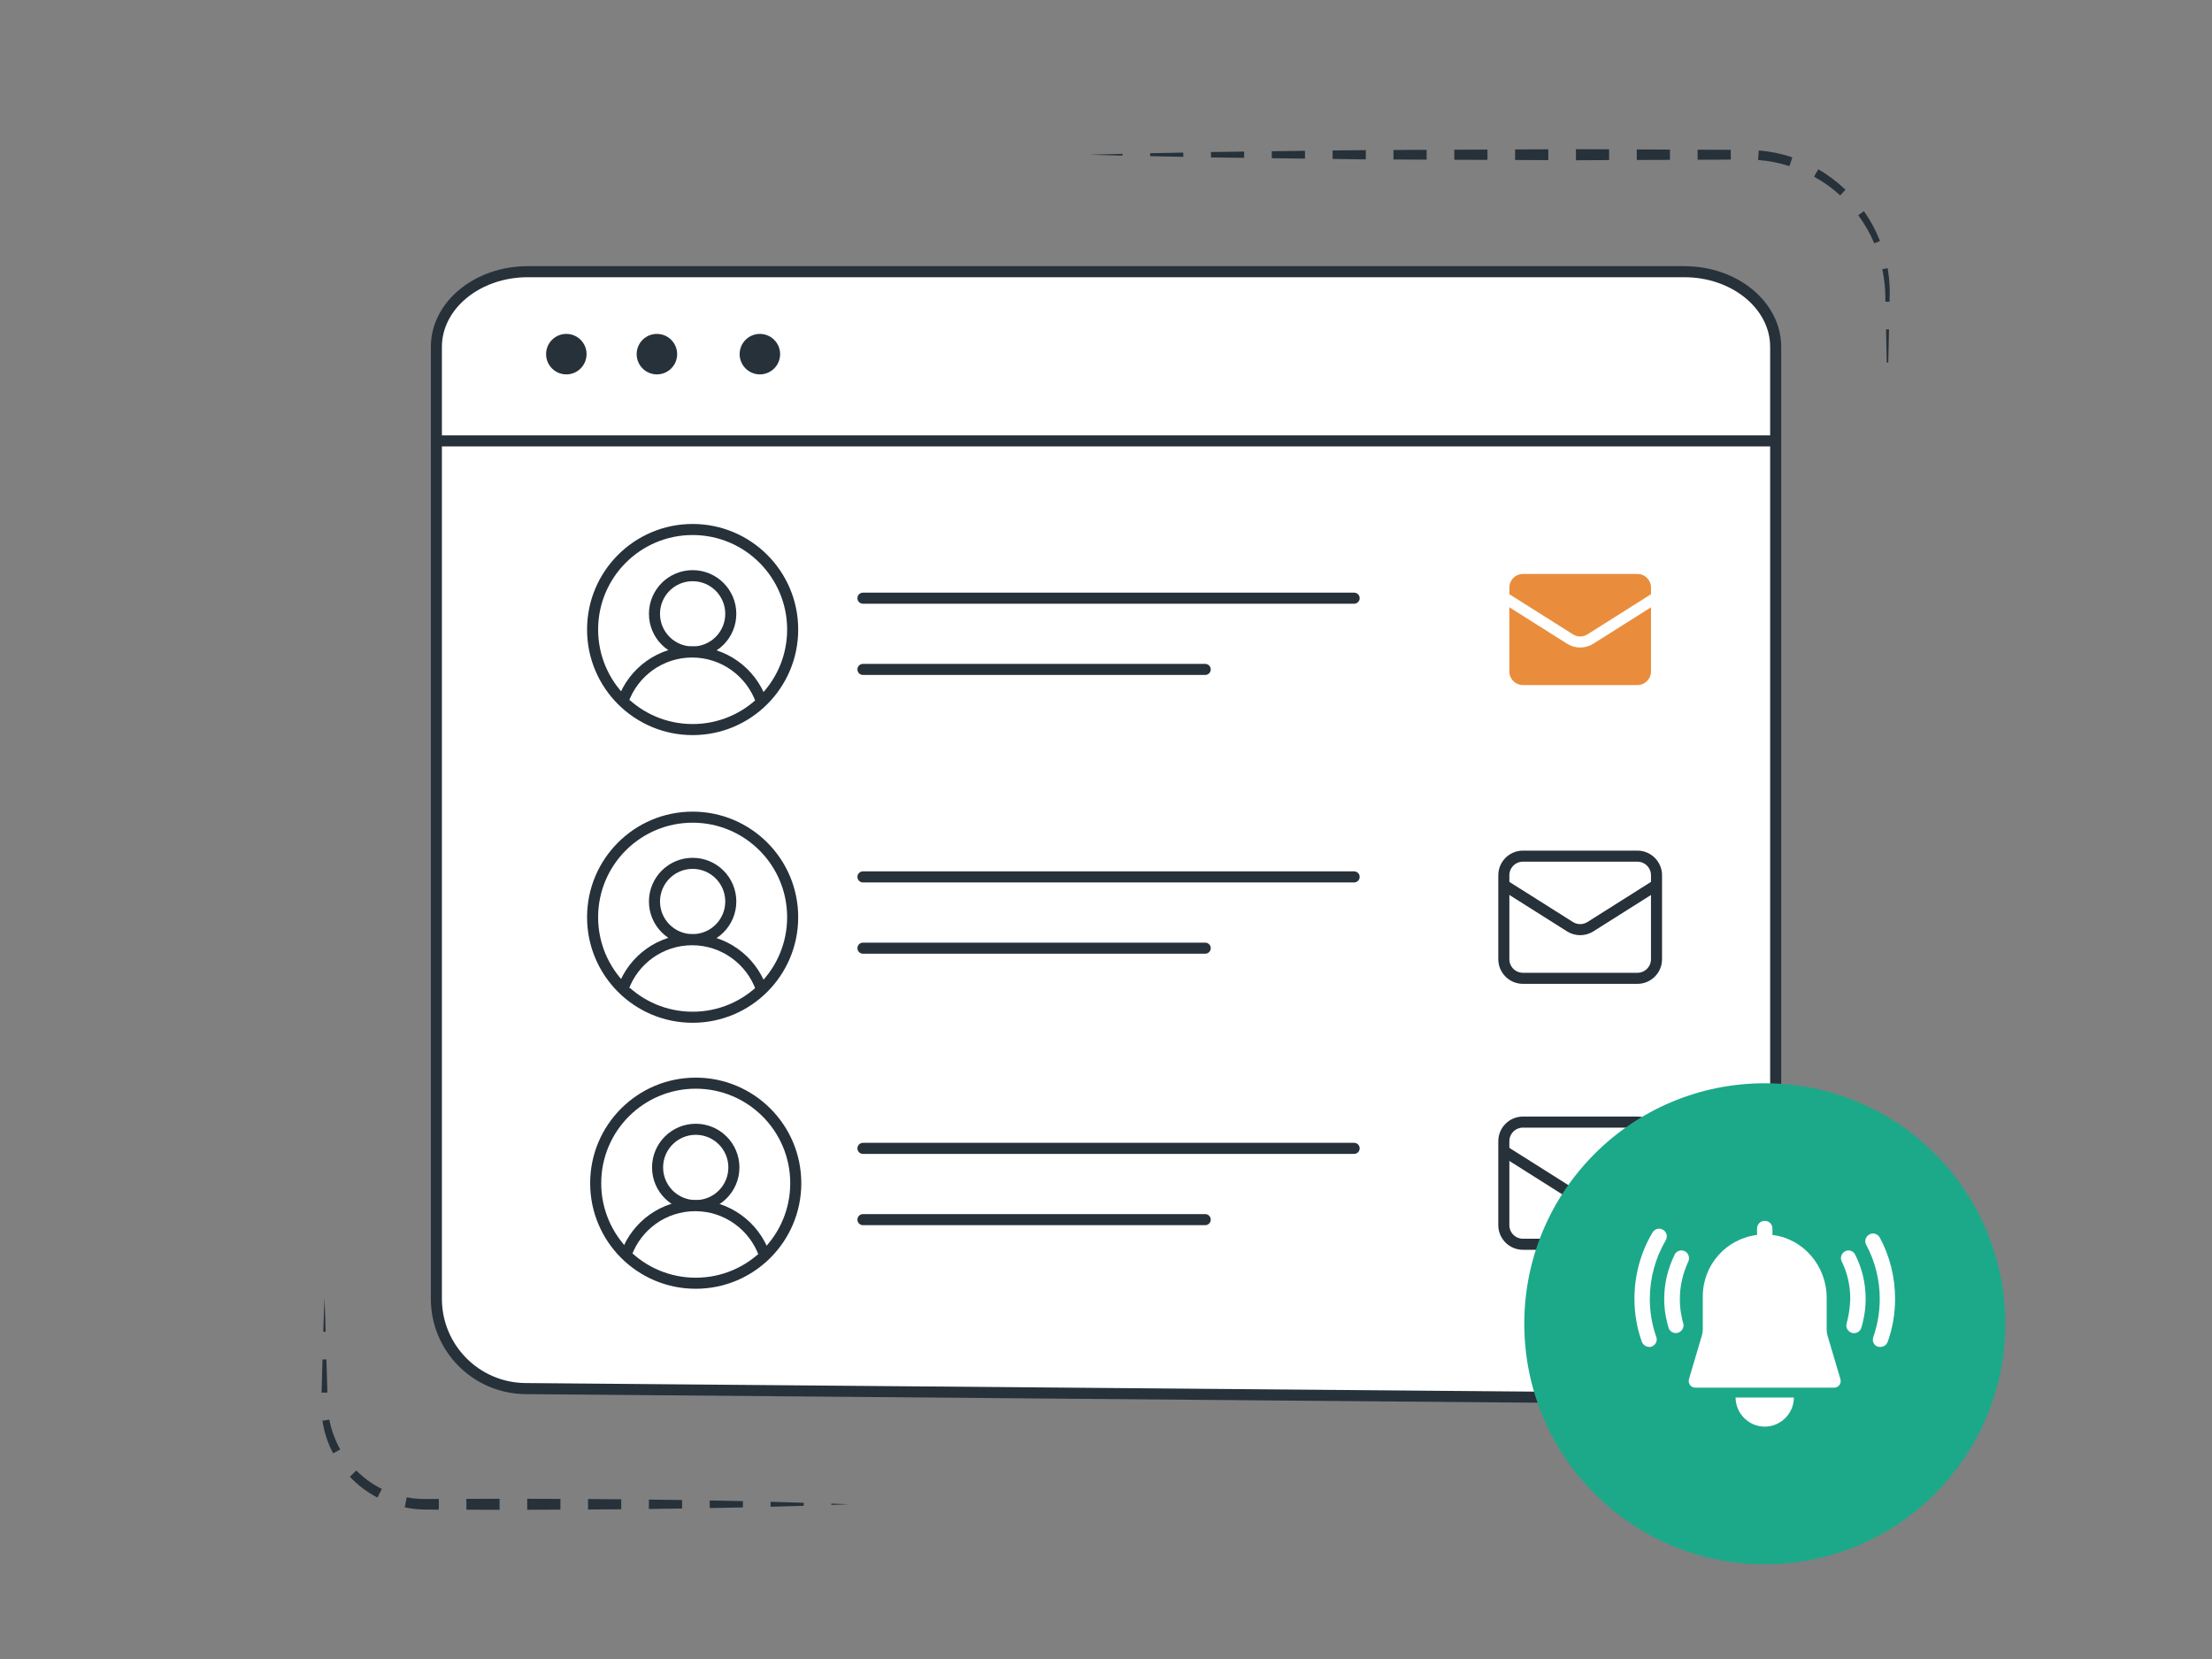 <svg width="200" height="150" viewBox="0 0 200 150" fill="none" xmlns="http://www.w3.org/2000/svg">
<rect x="0" y="0" width="200" height="150" fill="#808080" stroke="none"/>
<g clip-path="url(#clip0_1357_2548)">
<path d="M47.505 125.55C43.05 125.51 39.455 121.89 39.455 117.43V31.365C39.455 27.61 43.155 24.565 47.72 24.565H152.285C156.85 24.565 160.55 27.61 160.55 31.365V118.32C160.55 122.83 156.875 126.475 152.365 126.44L47.515 125.55H47.505Z" fill="white" stroke="#27313A" stroke-linecap="round" stroke-linejoin="round"/>
<path d="M39.455 39.865H160.545" stroke="#27313A" stroke-linecap="round" stroke-linejoin="round"/>
<path d="M51.205 33.85C52.216 33.85 53.035 33.031 53.035 32.02C53.035 31.009 52.216 30.19 51.205 30.19C50.194 30.19 49.375 31.009 49.375 32.02C49.375 33.031 50.194 33.85 51.205 33.85Z" fill="#27313A"/>
<path d="M59.395 33.85C60.406 33.85 61.225 33.031 61.225 32.02C61.225 31.009 60.406 30.19 59.395 30.19C58.384 30.19 57.565 31.009 57.565 32.02C57.565 33.031 58.384 33.85 59.395 33.85Z" fill="#27313A"/>
<path d="M68.705 33.85C69.716 33.85 70.535 33.031 70.535 32.02C70.535 31.009 69.716 30.19 68.705 30.19C67.694 30.19 66.875 31.009 66.875 32.02C66.875 33.031 67.694 33.85 68.705 33.85Z" fill="#27313A"/>
<path d="M78.025 103.83H122.435" stroke="#27313A" stroke-linecap="round" stroke-linejoin="round"/>
<path d="M78.025 110.275H108.97" stroke="#27313A" stroke-linecap="round" stroke-linejoin="round"/>
<path d="M78.025 79.285H122.435" stroke="#27313A" stroke-linecap="round" stroke-linejoin="round"/>
<path d="M78.025 85.73H108.97" stroke="#27313A" stroke-linecap="round" stroke-linejoin="round"/>
<path d="M78.025 54.085H122.435" stroke="#27313A" stroke-linecap="round" stroke-linejoin="round"/>
<path d="M78.025 60.525H108.97" stroke="#27313A" stroke-linecap="round" stroke-linejoin="round"/>
<path d="M62.625 65.965C67.62 65.965 71.67 61.915 71.67 56.92C71.67 51.925 67.62 47.875 62.625 47.875C57.63 47.875 53.58 51.925 53.58 56.92C53.58 61.915 57.63 65.965 62.625 65.965Z" fill="white" stroke="#27313A" stroke-linecap="round" stroke-linejoin="round"/>
<path d="M62.625 58.95C64.53 58.95 66.075 57.405 66.075 55.5C66.075 53.595 64.53 52.05 62.625 52.05C60.72 52.05 59.175 53.595 59.175 55.5C59.175 57.405 60.72 58.95 62.625 58.95Z" fill="white" stroke="#27313A" stroke-linecap="round" stroke-linejoin="round"/>
<path d="M56.36 63.3C57.285 60.76 59.72 58.95 62.58 58.95C65.44 58.95 67.9 60.78 68.815 63.34" fill="white"/>
<path d="M56.36 63.3C57.285 60.76 59.72 58.95 62.58 58.95C65.44 58.95 67.9 60.78 68.815 63.34" stroke="#27313A" stroke-linecap="round" stroke-linejoin="round"/>
<path d="M62.625 91.975C67.62 91.975 71.67 87.925 71.67 82.93C71.67 77.935 67.62 73.885 62.625 73.885C57.63 73.885 53.58 77.935 53.58 82.93C53.58 87.925 57.63 91.975 62.625 91.975Z" fill="white" stroke="#27313A" stroke-linecap="round" stroke-linejoin="round"/>
<path d="M62.625 84.96C64.53 84.96 66.075 83.415 66.075 81.51C66.075 79.605 64.53 78.06 62.625 78.06C60.72 78.06 59.175 79.605 59.175 81.51C59.175 83.415 60.72 84.96 62.625 84.96Z" fill="white" stroke="#27313A" stroke-linecap="round" stroke-linejoin="round"/>
<path d="M56.36 89.315C57.285 86.775 59.72 84.965 62.58 84.965C65.44 84.965 67.9 86.795 68.815 89.355" fill="white"/>
<path d="M56.36 89.315C57.285 86.775 59.72 84.965 62.58 84.965C65.44 84.965 67.9 86.795 68.815 89.355" stroke="#27313A" stroke-linecap="round" stroke-linejoin="round"/>
<path d="M62.905 116.025C67.9 116.025 71.95 111.975 71.95 106.98C71.95 101.985 67.9 97.935 62.905 97.935C57.91 97.935 53.86 101.985 53.86 106.98C53.86 111.975 57.91 116.025 62.905 116.025Z" fill="white" stroke="#27313A" stroke-linecap="round" stroke-linejoin="round"/>
<path d="M62.905 109.005C64.81 109.005 66.355 107.46 66.355 105.555C66.355 103.65 64.81 102.105 62.905 102.105C61 102.105 59.455 103.65 59.455 105.555C59.455 107.46 61 109.005 62.905 109.005Z" fill="white" stroke="#27313A" stroke-linecap="round" stroke-linejoin="round"/>
<path d="M56.64 113.36C57.565 110.82 60 109.01 62.86 109.01C65.72 109.01 68.18 110.84 69.095 113.4" fill="white"/>
<path d="M56.64 113.36C57.565 110.82 60 109.01 62.86 109.01C65.72 109.01 68.18 110.84 69.095 113.4" stroke="#27313A" stroke-linecap="round" stroke-linejoin="round"/>
<path d="M98.49 13.99L101.49 13.91V14.07L98.49 13.99Z" fill="#27313A"/>
<path d="M103.99 13.855L106.99 13.795V14.18L103.99 14.12V13.855Z" fill="#27313A"/>
<path d="M109.49 13.745L112.49 13.705V14.27L109.49 14.235V13.745Z" fill="#27313A"/>
<path d="M114.99 13.675L117.99 13.635V14.34L114.99 14.305V13.675Z" fill="#27313A"/>
<path d="M120.49 13.605L123.49 13.57V14.41L120.49 14.37V13.605Z" fill="#27313A"/>
<path d="M125.99 13.56L128.99 13.545V14.435L125.99 14.42V13.56Z" fill="#27313A"/>
<path d="M131.49 13.535L134.49 13.525V14.455L131.49 14.445V13.535Z" fill="#27313A"/>
<path d="M136.99 13.51L139.99 13.5V14.48L136.99 14.465V13.51Z" fill="#27313A"/>
<path d="M142.49 13.49L145.49 13.5V14.475L142.49 14.49V13.49Z" fill="#27313A"/>
<path d="M147.99 13.51L150.99 13.525V14.455L147.99 14.465V13.51Z" fill="#27313A"/>
<path d="M153.49 13.535L156.49 13.545V14.43L153.49 14.445V13.535Z" fill="#27313A"/>
<path d="M159.025 13.6C160.055 13.69 161.08 13.895 162.055 14.23L161.795 15.02C160.87 14.73 159.92 14.535 158.955 14.465L159.025 13.605V13.6Z" fill="#27313A"/>
<path d="M164.4 15.3C165.29 15.82 166.12 16.445 166.86 17.155L166.385 17.665C165.665 17.01 164.87 16.44 164.02 15.975L164.4 15.305V15.3Z" fill="#27313A"/>
<path d="M168.53 19.095C169.12 19.935 169.61 20.84 169.98 21.79L169.465 22C169.085 21.1 168.595 20.245 168.015 19.46L168.53 19.09V19.095Z" fill="#27313A"/>
<path d="M170.675 24.245C170.76 24.75 170.815 25.255 170.845 25.765C170.875 26.275 170.86 26.785 170.845 27.28H170.475C170.465 26.775 170.46 26.285 170.41 25.795C170.365 25.305 170.29 24.82 170.19 24.34L170.675 24.245Z" fill="#27313A"/>
<path d="M170.795 29.78L170.73 32.78H170.59L170.53 29.78H170.795Z" fill="#27313A"/>
<path d="M170.665 35.28L170.66 35.315V35.28H170.665Z" fill="#27313A"/>
<path d="M29.34 117.415C29.375 118.415 29.42 119.415 29.445 120.415H29.23C29.255 119.415 29.3 118.415 29.335 117.415H29.34Z" fill="#27313A"/>
<path d="M29.515 122.915L29.6 125.915H29.075L29.16 122.915H29.515Z" fill="#27313A"/>
<path d="M29.775 128.355C29.96 129.305 30.295 130.22 30.765 131.055L30.12 131.405C29.635 130.485 29.305 129.485 29.155 128.46L29.77 128.355H29.775Z" fill="#27313A"/>
<path d="M32.215 132.96C32.895 133.635 33.675 134.2 34.525 134.625L34.125 135.405C33.195 134.92 32.35 134.285 31.635 133.52L32.215 132.96Z" fill="#27313A"/>
<path d="M36.775 135.38C37.24 135.47 37.715 135.52 38.19 135.53C38.66 135.53 39.18 135.53 39.675 135.53V136.495C39.17 136.495 38.69 136.495 38.16 136.48C37.635 136.46 37.11 136.395 36.595 136.285L36.775 135.38Z" fill="#27313A"/>
<path d="M42.17 135.52L45.17 135.515V136.51L42.17 136.5V135.52Z" fill="#27313A"/>
<path d="M47.67 135.515L50.67 135.525V136.495L47.67 136.505V135.515Z" fill="#27313A"/>
<path d="M53.17 135.535L56.17 135.56V136.46L53.17 136.485V135.535Z" fill="#27313A"/>
<path d="M58.67 135.585L61.67 135.625V136.395L58.67 136.435V135.585Z" fill="#27313A"/>
<path d="M64.17 135.665L67.17 135.725V136.295L64.17 136.355V135.665Z" fill="#27313A"/>
<path d="M69.67 135.785L72.67 135.875V136.15L69.67 136.235V135.785Z" fill="#27313A"/>
<path d="M75.17 135.95L76.745 136.01L75.17 136.07V135.95Z" fill="#27313A"/>
<path d="M148.05 62.44H137.695C136.745 62.44 135.97 61.665 135.97 60.715V53.12C135.97 52.17 136.745 51.395 137.695 51.395H148.05C149 51.395 149.775 52.17 149.775 53.12V60.715C149.775 61.665 149 62.44 148.05 62.44Z" fill="#E98D3C" stroke="white" stroke-linecap="round" stroke-linejoin="round"/>
<path d="M149.615 54.105L143.795 57.78C143.515 57.955 143.195 58.045 142.875 58.045C142.555 58.045 142.235 57.955 141.955 57.78L136.135 54.105" stroke="white" stroke-linecap="round" stroke-linejoin="round"/>
<path d="M148.05 88.455H137.695C136.745 88.455 135.97 87.68 135.97 86.73V79.135C135.97 78.185 136.745 77.41 137.695 77.41H148.05C149 77.41 149.775 78.185 149.775 79.135V86.73C149.775 87.68 149 88.455 148.05 88.455Z" stroke="#27313A" stroke-linecap="round" stroke-linejoin="round"/>
<path d="M149.615 80.115L143.795 83.79C143.515 83.965 143.195 84.055 142.875 84.055C142.555 84.055 142.235 83.965 141.955 83.79L136.135 80.115" stroke="#27313A" stroke-linecap="round" stroke-linejoin="round"/>
<path d="M148.05 112.5H137.695C136.745 112.5 135.97 111.725 135.97 110.775V103.18C135.97 102.23 136.745 101.455 137.695 101.455H148.05C149 101.455 149.775 102.23 149.775 103.18V110.775C149.775 111.725 149 112.5 148.05 112.5Z" stroke="#27313A" stroke-linecap="round" stroke-linejoin="round"/>
<path d="M149.615 104.165L143.795 107.84C143.515 108.015 143.195 108.105 142.875 108.105C142.555 108.105 142.235 108.015 141.955 107.84L136.135 104.165" stroke="#27313A" stroke-linecap="round" stroke-linejoin="round"/>
<path d="M159.565 141.435C171.574 141.435 181.31 131.7 181.31 119.69C181.31 107.681 171.574 97.945 159.565 97.945C147.556 97.945 137.82 107.681 137.82 119.69C137.82 131.7 147.556 141.435 159.565 141.435Z" fill="#1CA98A"/>
<path d="M166.41 124.72L165.245 120.785C165.19 120.59 165.16 120.425 165.16 120.23V117.345C165.16 114.46 163.055 111.995 160.255 111.66V111.08C160.255 110.69 159.95 110.385 159.56 110.385C159.17 110.385 158.865 110.69 158.865 111.08V111.66C156.095 111.995 153.96 114.35 153.96 117.205V120.2C153.96 120.395 153.93 120.59 153.875 120.755L152.71 124.69C152.6 125.08 152.875 125.465 153.29 125.465H165.795C166.21 125.495 166.515 125.105 166.405 124.715L166.41 124.72Z" fill="white"/>
<path d="M162.195 126.355H156.925C156.925 127.795 158.115 128.99 159.56 128.99C161.005 128.99 162.195 127.8 162.195 126.355Z" fill="white"/>
<path d="M167.075 119.205C167.045 119.37 166.99 119.51 166.965 119.65C166.855 120.01 167.075 120.4 167.435 120.51C167.49 120.54 167.575 120.54 167.63 120.54C167.935 120.54 168.21 120.345 168.295 120.04C168.35 119.875 168.405 119.68 168.435 119.515C168.6 118.85 168.685 118.155 168.685 117.465C168.685 116.05 168.38 114.72 167.74 113.445C167.575 113.11 167.16 112.945 166.825 113.14C166.49 113.305 166.355 113.72 166.52 114.055C167.045 115.11 167.295 116.275 167.295 117.465C167.265 118.045 167.21 118.63 167.075 119.21V119.205Z" fill="white"/>
<path d="M169.795 121.755C169.88 121.785 169.96 121.785 170.015 121.785C170.29 121.785 170.57 121.62 170.68 121.315C171.125 120.065 171.345 118.765 171.345 117.435C171.345 115.495 170.875 113.58 169.96 111.89C169.765 111.555 169.35 111.42 169.015 111.615C168.68 111.81 168.545 112.225 168.74 112.56C169.545 114.055 169.96 115.75 169.96 117.44C169.96 118.605 169.765 119.77 169.38 120.88C169.24 121.27 169.435 121.655 169.795 121.765V121.755Z" fill="white"/>
<path d="M149.335 121.755C149.695 121.615 149.89 121.23 149.75 120.87C149.36 119.76 149.17 118.625 149.17 117.43C149.17 115.57 149.67 113.745 150.61 112.135C150.805 111.8 150.695 111.385 150.36 111.19C150.025 110.995 149.61 111.105 149.415 111.44C148.335 113.24 147.78 115.32 147.78 117.43C147.78 118.76 148 120.065 148.445 121.31C148.555 121.585 148.805 121.78 149.11 121.78C149.165 121.81 149.25 121.78 149.33 121.75L149.335 121.755Z" fill="white"/>
<path d="M152.33 113.13C151.995 112.965 151.58 113.1 151.415 113.435C150.805 114.685 150.47 116.04 150.47 117.455C150.47 118.15 150.555 118.84 150.72 119.505C150.775 119.7 150.805 119.865 150.86 120.03C150.945 120.335 151.22 120.53 151.525 120.53C151.58 120.53 151.665 120.53 151.72 120.5C152.08 120.39 152.3 120 152.19 119.64C152.135 119.5 152.105 119.335 152.08 119.195C151.94 118.615 151.885 118.03 151.885 117.45C151.885 116.26 152.16 115.12 152.66 114.04C152.8 113.705 152.66 113.29 152.325 113.125L152.33 113.13Z" fill="white"/>
</g>
<defs>
<clipPath id="clip0_1357_2548">
<rect width="200" height="150" fill="white"/>
</clipPath>
</defs>
</svg>

